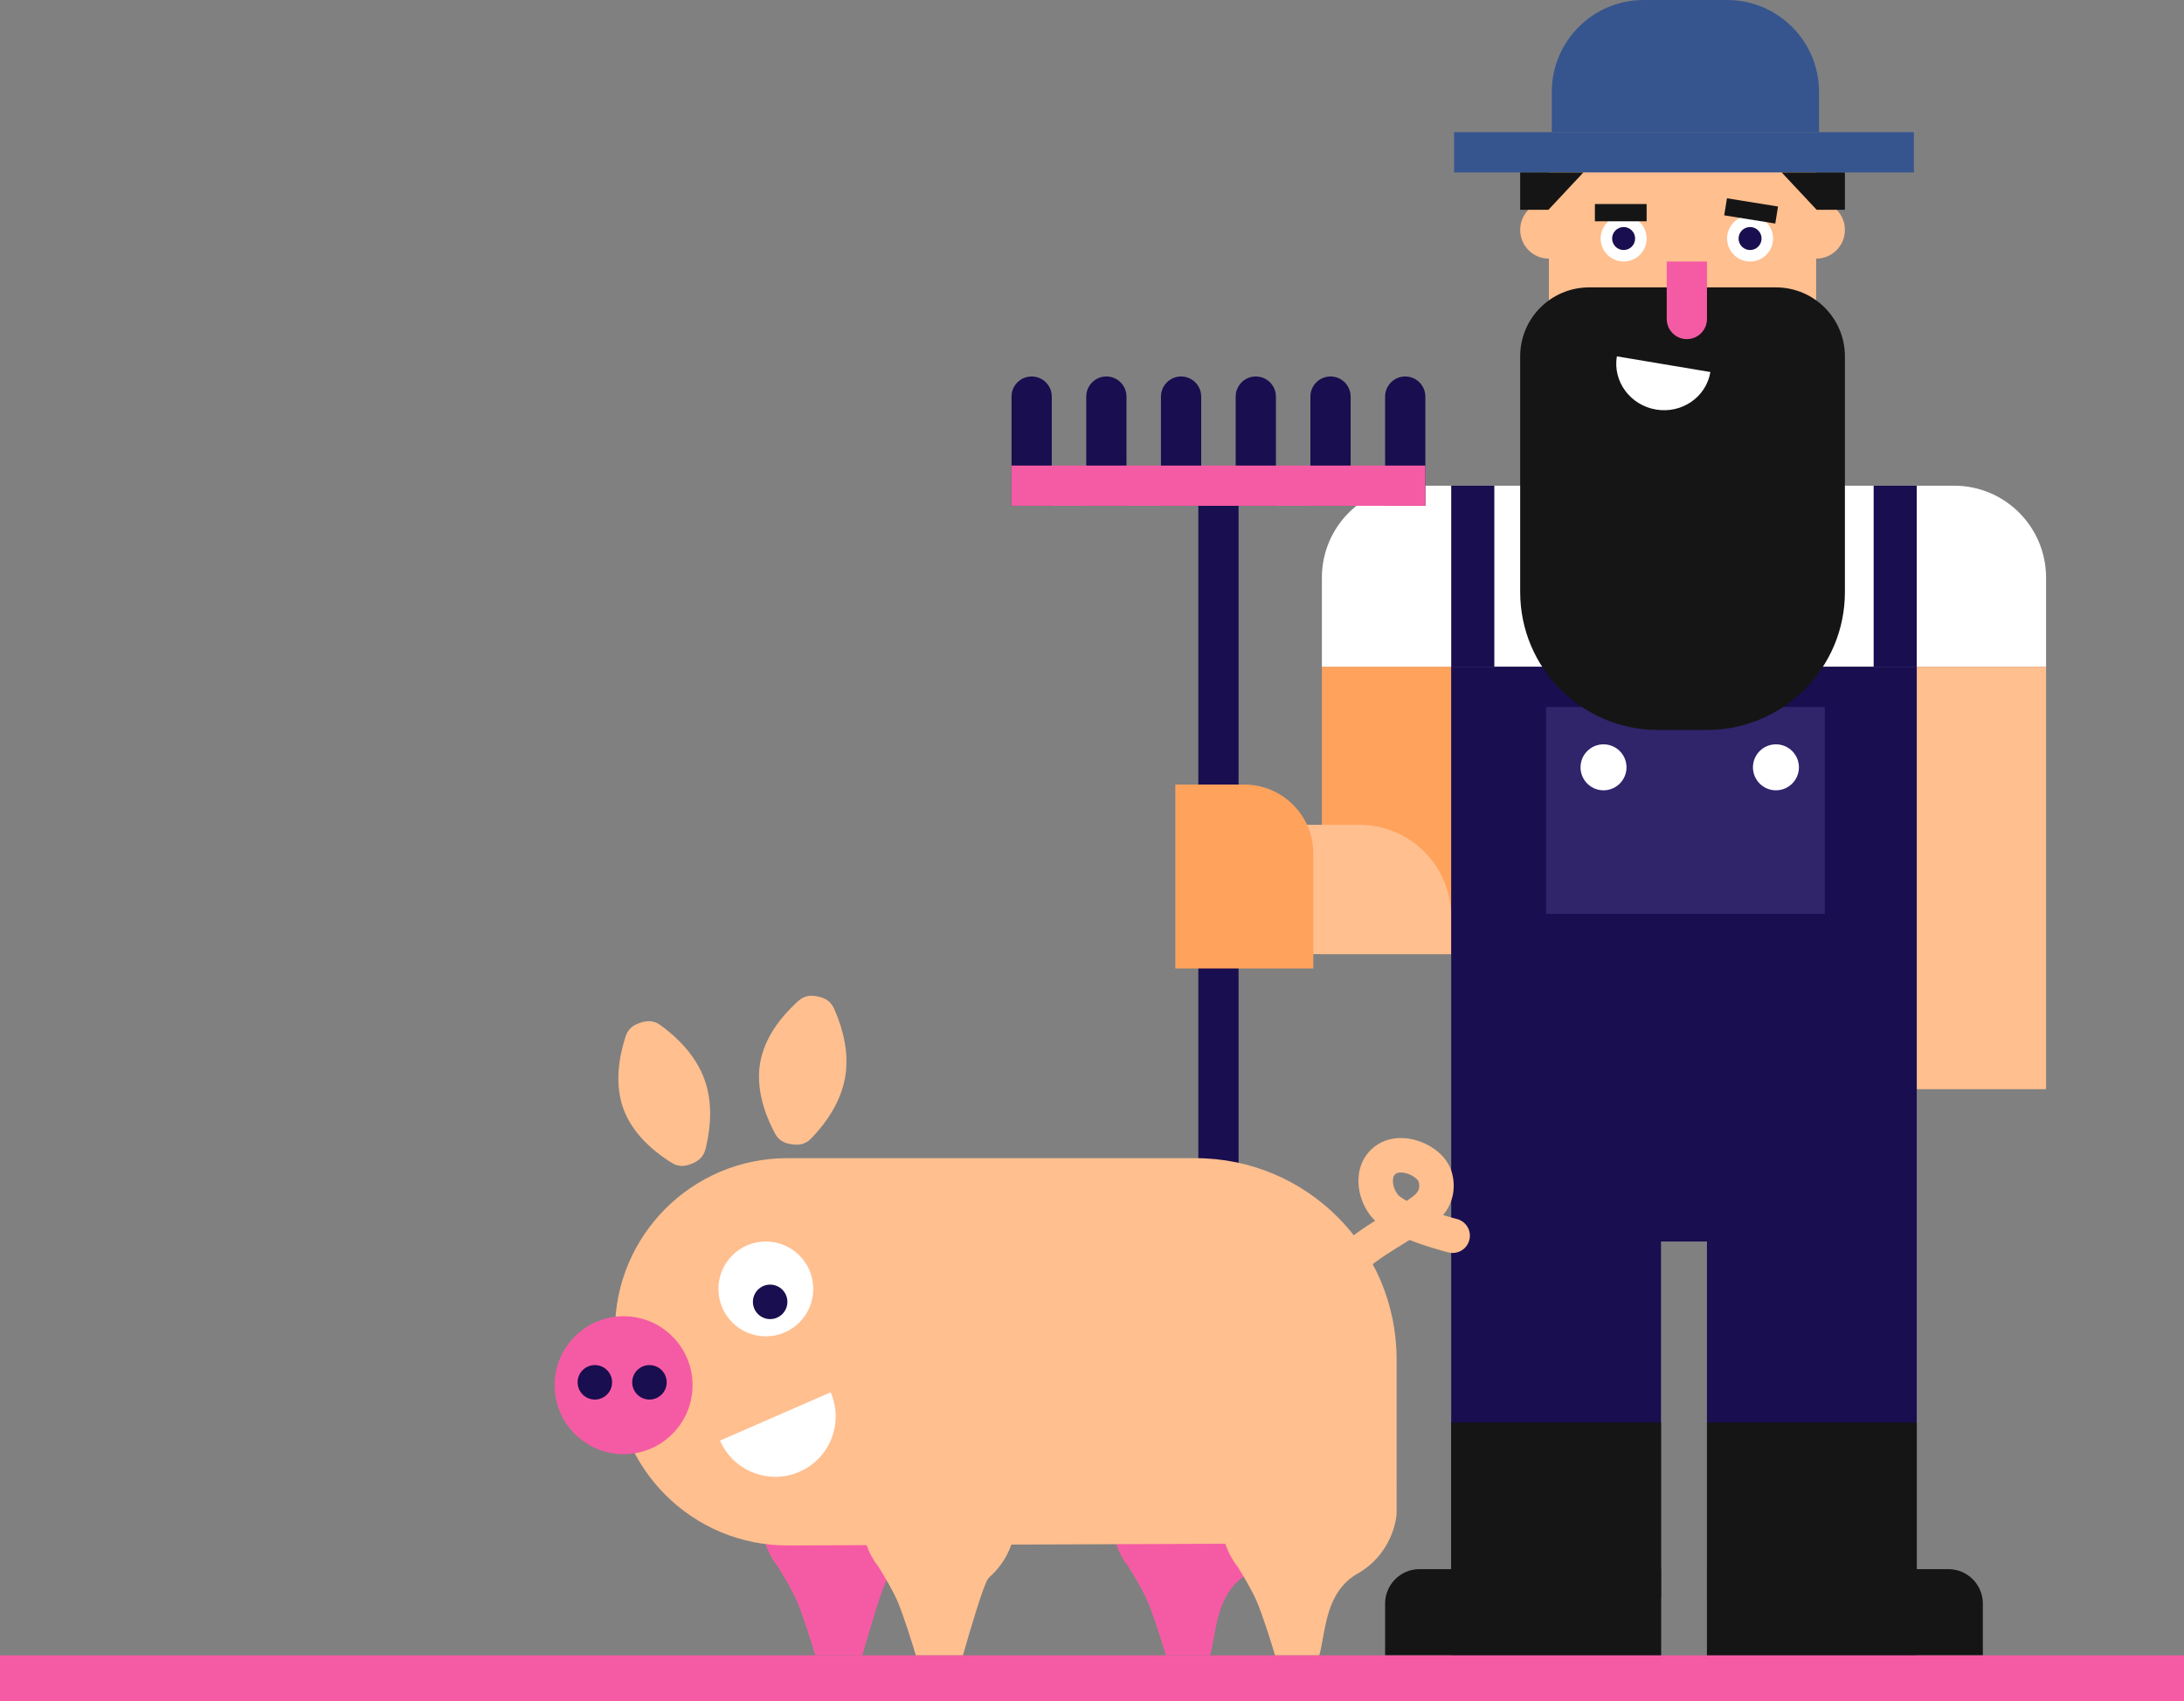 <svg width="760" height="592" viewBox="0 0 760 592" fill="none" xmlns="http://www.w3.org/2000/svg">
<rect x="0" y="0" width="760" height="592" fill="#808080" stroke="none"/>
<rect x="460" y="232" width="45" height="100" fill="#FFA25C"/>
<path d="M460 201C460 183.327 474.327 169 492 169H680C697.673 169 712 183.327 712 201V232H460V201Z" fill="white"/>
<path d="M419 332V287H473C490.673 287 505 301.327 505 319V332H419Z" fill="#FFBF8F"/>
<rect x="667" y="232" width="45" height="147" fill="#FFBF8F"/>
<rect x="505" y="169" width="15" height="63" fill="#190E4F"/>
<rect x="652" y="169" width="15" height="63" fill="#190E4F"/>
<path fill-rule="evenodd" clip-rule="evenodd" d="M667 232H505V576H578V432H594V576H667V232Z" fill="#190E4F"/>
<rect x="538" y="246" width="97" height="72" fill="#30246B"/>
<circle cx="558" cy="267" r="8" fill="white"/>
<circle cx="618" cy="267" r="8" fill="white"/>
<rect x="539" y="57" width="93" height="112" fill="#FFBF8F"/>
<path d="M529 124C529 110.745 539.745 100 553 100H618C631.255 100 642 110.745 642 124V206C642 232.51 620.51 254 594 254H577C550.49 254 529 232.51 529 206V124Z" fill="#151515"/>
<path d="M595.19 129.452C595.19 129.452 587.904 128.231 578.917 126.726C569.929 125.22 562.643 124 562.643 124C561.183 132.715 567.286 141.001 576.273 142.506C585.261 144.012 593.73 138.167 595.19 129.452Z" fill="white"/>
<circle cx="539" cy="80" r="10" fill="#FFBF8F"/>
<circle cx="632" cy="80" r="10" fill="#FFBF8F"/>
<rect x="506" y="46" width="160" height="14" fill="#36558F"/>
<path d="M540 32C540 14.327 554.327 0 572 0H601C618.673 0 633 14.327 633 32V46H540V32Z" fill="#36558F"/>
<circle cx="565" cy="83" r="8" fill="white"/>
<circle cx="609" cy="83" r="8" fill="white"/>
<circle cx="609" cy="83" r="4" fill="#190E4F"/>
<circle cx="565" cy="83" r="4" fill="#190E4F"/>
<path d="M580 91H594V111C594 114.866 590.866 118 587 118V118C583.134 118 580 114.866 580 111V91Z" fill="#F55BA4"/>
<path d="M529 73V60H551L538.83 73H529Z" fill="#151515"/>
<path d="M642 73V60H620L632.17 73H642Z" fill="#151515"/>
<rect x="417" y="176" width="14" height="356" fill="#190E4F"/>
<path d="M352 176V138C352 134.134 355.134 131 359 131V131C362.866 131 366 134.134 366 138V176H352Z" fill="#190E4F"/>
<path d="M482 176V138C482 134.134 485.134 131 489 131V131C492.866 131 496 134.134 496 138V176H482Z" fill="#190E4F"/>
<path d="M456 176V138C456 134.134 459.134 131 463 131V131C466.866 131 470 134.134 470 138V176H456Z" fill="#190E4F"/>
<path d="M430 176V138C430 134.134 433.134 131 437 131V131C440.866 131 444 134.134 444 138V176H430Z" fill="#190E4F"/>
<path d="M404 176V138C404 134.134 407.134 131 411 131V131C414.866 131 418 134.134 418 138V176H404Z" fill="#190E4F"/>
<path d="M378 176V138C378 134.134 381.134 131 385 131V131C388.866 131 392 134.134 392 138V176H378Z" fill="#190E4F"/>
<rect x="352" y="162" width="144" height="14" fill="#F55BA4"/>
<path d="M409 273H433C446.255 273 457 283.745 457 297V337H409V273Z" fill="#FFA25C"/>
<rect x="555" y="71" width="18" height="6" fill="#151515"/>
<rect x="600.954" y="69" width="18" height="6" transform="rotate(9.149 600.954 69)" fill="#151515"/>
<path d="M578 546H494C487.373 546 482 551.373 482 558V576H578V546Z" fill="#151515"/>
<rect width="73" height="61" transform="matrix(-1 0 0 1 578 495)" fill="#151515"/>
<path fill-rule="evenodd" clip-rule="evenodd" d="M392.694 545.185C389.127 540.646 387 534.922 387 528.701C387 513.954 398.954 502 413.701 502C425.546 502 435.589 509.713 439.083 520.39C444.258 518.425 448 517 448 517V526.5C448 529 446 541 434.5 547.5C425.52 552.576 423.785 562.141 422.366 569.964C421.968 572.159 421.594 574.217 421.093 576H407.216H405.691C404.419 571.677 401.342 561.81 399.206 556.928C397.682 553.444 394.901 548.716 392.694 545.185Z" fill="#F55BA4"/>
<path fill-rule="evenodd" clip-rule="evenodd" d="M309.232 548.841C314.851 543.946 318.402 536.738 318.402 528.701C318.402 513.954 306.448 502 291.701 502C276.954 502 265 513.954 265 528.701C265 534.922 267.127 540.646 270.694 545.185C272.901 548.716 275.682 553.444 277.206 556.928C279.342 561.81 282.419 571.677 283.691 576H285.216H300.093C302.381 567.863 307.34 551.13 308.866 549.299C308.978 549.164 309.101 549.011 309.232 548.841Z" fill="#F55BA4"/>
<path d="M214 463C214 429.863 240.863 403 274 403H416C454.66 403 486 434.34 486 473V517L467 537L274.237 537.762C241.008 537.893 214 510.992 214 477.762V463Z" fill="#FFBF8F"/>
<circle cx="266.5" cy="448.5" r="16.5" fill="white"/>
<circle cx="217" cy="482" r="24" fill="#F55BA4"/>
<circle cx="207" cy="481" r="6" fill="#190E4F"/>
<circle cx="226" cy="481" r="6" fill="#190E4F"/>
<circle cx="268" cy="453" r="6" fill="#190E4F"/>
<path fill-rule="evenodd" clip-rule="evenodd" d="M344.232 548.841C349.851 543.946 353.402 536.738 353.402 528.701C353.402 513.954 341.448 502 326.701 502C311.954 502 300 513.954 300 528.701C300 534.922 302.127 540.646 305.694 545.185C307.901 548.716 310.682 553.444 312.206 556.928C314.342 561.81 317.419 571.677 318.691 576H320.216H335.093C337.381 567.863 342.34 551.13 343.866 549.299C343.978 549.164 344.101 549.011 344.232 548.841Z" fill="#FFBF8F"/>
<path fill-rule="evenodd" clip-rule="evenodd" d="M430.694 545.185C427.127 540.646 425 534.922 425 528.701C425 513.954 436.954 502 451.701 502C463.546 502 473.589 509.713 477.083 520.39C482.258 518.425 486 517 486 517V526.5C486 529 484 541 472.5 547.5C463.52 552.576 461.785 562.141 460.366 569.964C459.968 572.159 459.594 574.217 459.093 576H445.216H443.691C442.419 571.677 439.342 561.81 437.206 556.928C435.682 553.444 432.901 548.716 430.694 545.185Z" fill="#FFBF8F"/>
<path d="M294.08 374.935C292.584 383.422 287.603 390.447 283.094 395.284C281.8 396.672 281.154 397.366 279.305 398.019C277.424 398.684 273.601 398.142 271.979 396.98C270.385 395.838 269.954 394.986 269.092 393.282C265.948 387.069 262.998 378.45 264.536 369.726C266.074 361.002 271.795 353.911 276.874 349.148C278.267 347.842 278.964 347.188 280.852 346.66C282.773 346.123 286.551 346.921 288.091 348.189C289.605 349.436 289.975 350.309 290.716 352.056C293.299 358.143 295.577 366.448 294.08 374.935Z" fill="#FFBF8F"/>
<path d="M245.125 375.547C248.073 383.645 247.271 392.219 245.785 398.663C245.359 400.512 245.146 401.436 243.872 402.927C242.575 404.443 238.993 405.885 237.008 405.689C235.057 405.497 234.257 404.975 232.658 403.93C226.829 400.122 219.964 394.132 216.934 385.808C213.905 377.483 215.313 368.482 217.33 361.818C217.884 359.99 218.16 359.076 219.532 357.675C220.927 356.249 224.598 355.051 226.566 355.379C228.5 355.702 229.257 356.273 230.772 357.415C236.052 361.396 242.178 367.449 245.125 375.547Z" fill="#FFBF8F"/>
<path d="M467 443.5C468.59 437.142 481.085 430.352 489.958 424.74M489.958 424.74C492.25 423.291 494.299 421.92 495.857 420.656C499.681 417.552 500.547 413.346 499.429 409.539C498.357 405.891 494.188 403.231 490.5 402.367C486.044 401.322 481.571 402.398 479.429 407.029C478.627 408.761 477.691 413.915 481.571 419.221C483.037 421.226 486.3 423.118 489.958 424.74ZM489.958 424.74C496.996 427.86 505.5 429.979 505.5 429.979" stroke="#FFBF8F" stroke-width="12" stroke-linecap="round"/>
<path d="M250.554 501.273C250.554 501.273 259.172 497.513 269.802 492.876C280.433 488.238 289.05 484.479 289.05 484.479C293.688 495.109 288.83 507.487 278.199 512.124C267.569 516.762 255.191 511.903 250.554 501.273Z" fill="white"/>
<path d="M594 546H678C684.627 546 690 551.373 690 558V576H594V546Z" fill="#151515"/>
<rect x="594" y="495" width="73" height="61" fill="#151515"/>
<rect y="576" width="760" height="16" fill="#F55BA4"/>
</svg>
